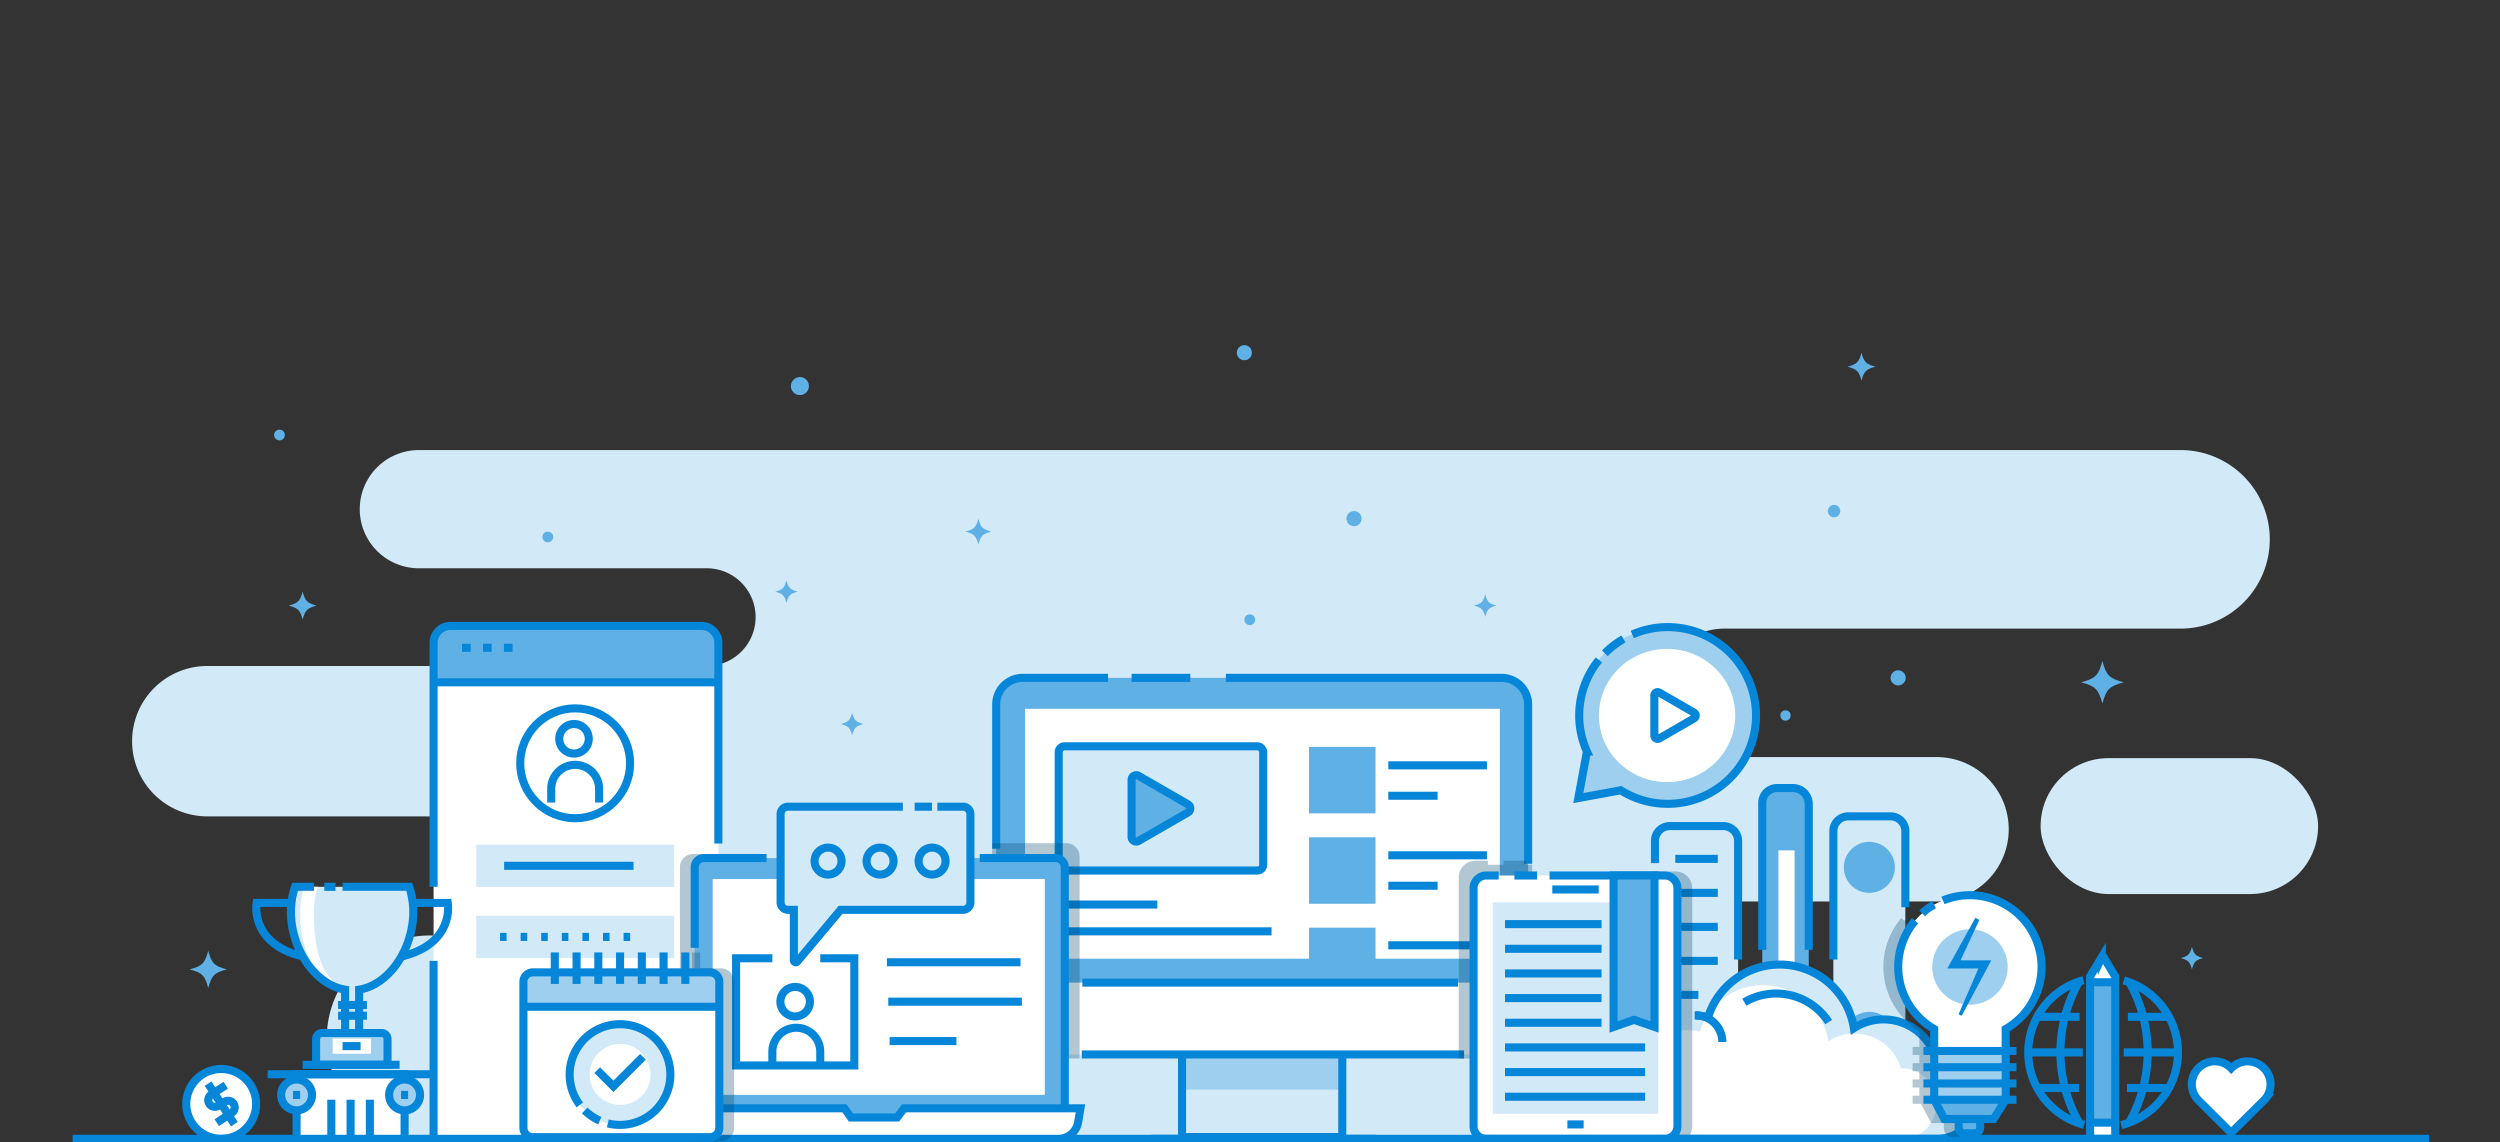 <svg xmlns="http://www.w3.org/2000/svg" xmlns:xlink="http://www.w3.org/1999/xlink" width="464" height="212" viewBox="0 0 464 212">
  <rect x="0" y="0" width="464" height="212" fill="#333333" stroke="none"/>
  <defs>
    <clipPath id="clip-アートボード_1">
      <rect width="464" height="212"/>
    </clipPath>
  </defs>
  <g id="アートボード_1" data-name="アートボード – 1" clip-path="url(#clip-アートボード_1)">
    <g id="E-Learning" transform="translate(-18 -15)">
      <g id="Efect">
        <path id="パス_264" data-name="パス 264" d="M84.77,109.5h0a10.972,10.972,0,0,0,10.972,10.972h53.431a9.068,9.068,0,0,1,9.068,9.068h0a9.068,9.068,0,0,1-9.068,9.068h-92.7a13.955,13.955,0,0,0-13.955,13.956h0a13.955,13.955,0,0,0,13.955,13.955H100.83a11.054,11.054,0,0,1,11.054,11.054h0a11.054,11.054,0,0,1-11.054,11.053H97.752A19.109,19.109,0,0,0,78.644,207.74h0a19.108,19.108,0,0,0,19.108,19.109H331.52a12.607,12.607,0,0,0,12.607-12.607h0a12.607,12.607,0,0,0-12.607-12.607h-6.742a9.661,9.661,0,0,1-9.661-9.662h0a9.661,9.661,0,0,1,9.661-9.662h52.641a13.4,13.4,0,0,0,13.4-13.4h0a13.4,13.4,0,0,0-13.4-13.4H338.012a11.92,11.92,0,0,1-11.92-11.92h0a11.92,11.92,0,0,1,11.92-11.92H422.7a16.571,16.571,0,0,0,16.572-16.571h0A16.571,16.571,0,0,0,422.7,98.533H95.742A10.972,10.972,0,0,0,84.77,109.5Z" fill="#d2e9f7"/>
        <path id="パス_265" data-name="パス 265" d="M359.553,109.861a1.15,1.15,0,1,1-1.15-1.15A1.15,1.15,0,0,1,359.553,109.861Z" fill="#5fb0e5"/>
        <path id="パス_266" data-name="パス 266" d="M120.672,114.663a1,1,0,1,1-1-1A1,1,0,0,1,120.672,114.663Z" fill="#5fb0e5"/>
        <path id="パス_267" data-name="パス 267" d="M70.871,95.739a1,1,0,1,1-1-1A1,1,0,0,1,70.871,95.739Z" fill="#5fb0e5"/>
        <path id="パス_268" data-name="パス 268" d="M250.966,130.019a1,1,0,1,1-1-1A1,1,0,0,1,250.966,130.019Z" fill="#5fb0e5"/>
        <circle id="楕円形_3" data-name="楕円形 3" cx="0.957" cy="0.957" r="0.957" transform="translate(348.432 146.842)" fill="#5fb0e5"/>
        <path id="パス_269" data-name="パス 269" d="M250.356,80.459a1.4,1.4,0,1,1-1.4-1.4A1.4,1.4,0,0,1,250.356,80.459Z" fill="#5fb0e5"/>
        <path id="パス_270" data-name="パス 270" d="M270.706,111.258a1.4,1.4,0,1,1-1.4-1.4A1.4,1.4,0,0,1,270.706,111.258Z" fill="#5fb0e5"/>
        <path id="パス_271" data-name="パス 271" d="M371.7,140.811a1.4,1.4,0,1,1-1.4-1.4A1.4,1.4,0,0,1,371.7,140.811Z" fill="#5fb0e5"/>
        <path id="パス_272" data-name="パス 272" d="M168.133,86.655a1.669,1.669,0,1,1-1.669-1.669A1.669,1.669,0,0,1,168.133,86.655Z" fill="#5fb0e5"/>
        <path id="パス_273" data-name="パス 273" d="M366.094,83.056c-1.753.465-2.131.842-2.6,2.6-.465-1.753-.842-2.13-2.6-2.6,1.754-.466,2.131-.843,2.6-2.6C363.963,82.213,364.341,82.59,366.094,83.056Z" fill="#5fb0e5"/>
        <path id="パス_274" data-name="パス 274" d="M76.769,127.4c-1.753.465-2.13.842-2.6,2.6-.465-1.754-.842-2.131-2.6-2.6,1.754-.466,2.131-.843,2.6-2.6C74.639,126.559,75.016,126.936,76.769,127.4Z" fill="#5fb0e5"/>
        <path id="パス_275" data-name="パス 275" d="M201.985,113.66c-1.623.43-1.972.779-2.4,2.4-.431-1.623-.779-1.972-2.4-2.4,1.623-.43,1.971-.779,2.4-2.4C200.013,112.881,200.362,113.23,201.985,113.66Z" fill="#5fb0e5"/>
        <path id="パス_276" data-name="パス 276" d="M60.11,194.919c-2.339.62-2.841,1.123-3.462,3.461-.62-2.338-1.123-2.841-3.461-3.461,2.338-.62,2.841-1.123,3.461-3.461C57.269,193.8,57.771,194.3,60.11,194.919Z" fill="#5fb0e5"/>
        <path id="パス_277" data-name="パス 277" d="M178.255,149.38c-1.421.376-1.726.682-2.1,2.1-.377-1.421-.683-1.727-2.1-2.1,1.42-.378,1.726-.683,2.1-2.1C176.529,148.7,176.834,149,178.255,149.38Z" fill="#5fb0e5"/>
        <path id="パス_278" data-name="パス 278" d="M166.07,124.806c-1.421.377-1.726.682-2.1,2.1-.377-1.421-.683-1.726-2.1-2.1,1.42-.377,1.726-.683,2.1-2.1C164.344,124.123,164.649,124.429,166.07,124.806Z" fill="#5fb0e5"/>
        <path id="パス_279" data-name="パス 279" d="M295.761,127.4c-1.421.377-1.727.682-2.1,2.1-.377-1.421-.682-1.726-2.1-2.1,1.421-.377,1.726-.683,2.1-2.1C294.034,126.719,294.34,127.025,295.761,127.4Z" fill="#5fb0e5"/>
        <path id="パス_280" data-name="パス 280" d="M426.922,192.816c-1.421.377-1.726.682-2.1,2.1-.376-1.421-.682-1.726-2.1-2.1,1.421-.377,1.727-.683,2.1-2.1C425.2,192.133,425.5,192.439,426.922,192.816Z" fill="#5fb0e5"/>
        <path id="パス_281" data-name="パス 281" d="M412.165,141.639c-2.675.71-3.25,1.285-3.96,3.96-.71-2.675-1.285-3.25-3.96-3.96,2.675-.71,3.25-1.285,3.96-3.96C408.915,140.354,409.49,140.929,412.165,141.639Z" fill="#5fb0e5"/>
        <rect id="長方形_82" data-name="長方形 82" width="51.503" height="25.227" rx="12.613" transform="translate(396.737 155.711)" fill="#d2e9f7"/>
      </g>
      <g id="グループ_64" data-name="グループ 64">
        <g id="グループ_38" data-name="グループ 38">
          <g id="グループ_37" data-name="グループ 37">
            <path id="パス_282" data-name="パス 282" d="M55.417,214.526a6.48,6.48,0,1,0,9,1.719A6.48,6.48,0,0,0,55.417,214.526Z" fill="#fff"/>
            <path id="パス_283" data-name="パス 283" d="M55.417,214.526a6.48,6.48,0,1,0,9,1.719A6.48,6.48,0,0,0,55.417,214.526Z" fill="none" stroke="#0686d8" stroke-miterlimit="10" stroke-width="1.5"/>
            <g id="グループ_36" data-name="グループ 36">
              <path id="パス_284" data-name="パス 284" d="M59.9,216.414l-2.69,1.75a1.226,1.226,0,0,0-.359,1.7h0a1.226,1.226,0,0,0,1.7.359l1.108-.72a1.226,1.226,0,0,1,1.7.359h0a1.228,1.228,0,0,1-.359,1.7l-2.769,1.8" fill="none" stroke="#0686d8" stroke-miterlimit="10" stroke-width="1.5"/>
              <line id="線_70" data-name="線 70" x2="4.889" y2="7.515" transform="translate(56.614 216.129)" fill="none" stroke="#0686d8" stroke-miterlimit="10" stroke-width="1.5"/>
            </g>
          </g>
        </g>
        <g id="グループ_42" data-name="グループ 42">
          <g id="グループ_41" data-name="グループ 41">
            <g id="グループ_39" data-name="グループ 39">
              <path id="パス_285" data-name="パス 285" d="M410.288,226.366h-4.07a.3.3,0,0,1-.3-.3V196.3a.3.3,0,0,1,.027-.125l2.036-3.307a.3.3,0,0,1,.54,0l2.035,3.307a.3.3,0,0,1,.028.125v29.767A.3.3,0,0,1,410.288,226.366Z" fill="#fff"/>
              <rect id="長方形_83" data-name="長方形 83" width="4.665" height="26.054" transform="translate(405.92 197.305)" fill="#5fb0e5"/>
              <path id="パス_286" data-name="パス 286" d="M410.586,226.366H405.92V196.237l2.172-3.6a.178.178,0,0,1,.322,0l2.172,3.6Z" fill="none" stroke="#0686d8" stroke-miterlimit="10" stroke-width="1.5"/>
              <line id="線_71" data-name="線 71" x2="4.761" transform="translate(405.824 197.305)" fill="none" stroke="#0686d8" stroke-miterlimit="10" stroke-width="1.5"/>
              <line id="線_72" data-name="線 72" x2="5.08" transform="translate(405.713 223.359)" fill="none" stroke="#0686d8" stroke-miterlimit="10" stroke-width="1.5"/>
            </g>
            <g id="グループ_40" data-name="グループ 40">
              <path id="パス_287" data-name="パス 287" d="M412.162,196.963a13.9,13.9,0,0,1-.461,26.847" fill="none" stroke="#0686d8" stroke-miterlimit="10" stroke-width="1.5"/>
              <path id="パス_288" data-name="パス 288" d="M404.812,223.769a13.9,13.9,0,0,1-.116-26.857" fill="none" stroke="#0686d8" stroke-miterlimit="10" stroke-width="1.5"/>
              <path id="パス_289" data-name="パス 289" d="M413.218,197.315a26.508,26.508,0,0,1-.061,26.042" fill="none" stroke="#0686d8" stroke-miterlimit="10" stroke-width="1.5"/>
              <path id="パス_290" data-name="パス 290" d="M403.81,197.315a26.495,26.495,0,0,0,.061,26.042" fill="none" stroke="#0686d8" stroke-miterlimit="10" stroke-width="1.5"/>
              <line id="線_73" data-name="線 73" x2="10.074" transform="translate(412.158 210.324)" fill="none" stroke="#0686d8" stroke-miterlimit="10" stroke-width="1.5"/>
              <line id="線_74" data-name="線 74" x2="7.995" transform="translate(412.933 203.723)" fill="none" stroke="#0686d8" stroke-miterlimit="10" stroke-width="1.5"/>
              <line id="線_75" data-name="線 75" x2="10.132" transform="translate(394.441 210.324)" fill="none" stroke="#0686d8" stroke-miterlimit="10" stroke-width="1.5"/>
              <line id="線_76" data-name="線 76" x2="8.338" transform="translate(395.632 203.723)" fill="none" stroke="#0686d8" stroke-miterlimit="10" stroke-width="1.5"/>
              <line id="線_77" data-name="線 77" x2="7.405" transform="translate(412.763 216.927)" fill="none" stroke="#0686d8" stroke-miterlimit="10" stroke-width="1.5"/>
              <line id="線_78" data-name="線 78" x2="7.396" transform="translate(396.485 216.927)" fill="none" stroke="#0686d8" stroke-miterlimit="10" stroke-width="1.5"/>
            </g>
          </g>
        </g>
        <g id="グループ_44" data-name="グループ 44">
          <path id="長方形_84" data-name="長方形 84" d="M3.026,0h46.8a3.026,3.026,0,0,1,3.026,3.026V94.534a0,0,0,0,1,0,0H0a0,0,0,0,1,0,0V3.026A3.026,3.026,0,0,1,3.026,0Z" transform="translate(98.474 131.169)" fill="#fff"/>
          <path id="パス_291" data-name="パス 291" d="M151.327,141.373H98.474v-7.054a3.15,3.15,0,0,1,3.15-3.15h46.553a3.15,3.15,0,0,1,3.15,3.15Z" fill="#5fb0e5"/>
          <path id="パス_292" data-name="パス 292" d="M98.474,179.587V134.319a3.15,3.15,0,0,1,3.15-3.15h46.553a3.15,3.15,0,0,1,3.15,3.15v37.247" fill="none" stroke="#0686d8" stroke-miterlimit="10" stroke-width="1.5"/>
          <line id="線_79" data-name="線 79" y1="32.366" transform="translate(98.474 193.338)" fill="none" stroke="#0686d8" stroke-miterlimit="10" stroke-width="1.5"/>
          <line id="線_80" data-name="線 80" x2="52.466" transform="translate(98.86 141.639)" fill="none" stroke="#0686d8" stroke-miterlimit="10" stroke-width="1.5"/>
          <rect id="長方形_85" data-name="長方形 85" width="36.743" height="7.843" transform="translate(106.378 171.77)" fill="#d2e9f7"/>
          <rect id="長方形_86" data-name="長方形 86" width="36.743" height="7.843" transform="translate(106.378 184.973)" fill="#d2e9f7"/>
          <line id="線_81" data-name="線 81" x2="1.602" transform="translate(103.752 135.23)" fill="none" stroke="#0686d8" stroke-miterlimit="10" stroke-width="1.5"/>
          <line id="線_82" data-name="線 82" x2="24.017" transform="translate(111.568 175.691)" fill="none" stroke="#0686d8" stroke-miterlimit="10" stroke-width="1.5"/>
          <line id="線_83" data-name="線 83" x2="1.216" transform="translate(110.808 188.894)" fill="none" stroke="#0686d8" stroke-miterlimit="10" stroke-width="1.5"/>
          <line id="線_84" data-name="線 84" x2="1.216" transform="translate(114.63 188.894)" fill="none" stroke="#0686d8" stroke-miterlimit="10" stroke-width="1.5"/>
          <line id="線_85" data-name="線 85" x2="1.216" transform="translate(118.452 188.894)" fill="none" stroke="#0686d8" stroke-miterlimit="10" stroke-width="1.5"/>
          <line id="線_86" data-name="線 86" x2="1.216" transform="translate(122.274 188.894)" fill="none" stroke="#0686d8" stroke-miterlimit="10" stroke-width="1.5"/>
          <line id="線_87" data-name="線 87" x2="1.216" transform="translate(126.096 188.894)" fill="none" stroke="#0686d8" stroke-miterlimit="10" stroke-width="1.5"/>
          <line id="線_88" data-name="線 88" x2="1.216" transform="translate(129.918 188.894)" fill="none" stroke="#0686d8" stroke-miterlimit="10" stroke-width="1.5"/>
          <line id="線_89" data-name="線 89" x2="1.216" transform="translate(133.74 188.894)" fill="none" stroke="#0686d8" stroke-miterlimit="10" stroke-width="1.5"/>
          <line id="線_90" data-name="線 90" x2="1.602" transform="translate(107.642 135.23)" fill="none" stroke="#0686d8" stroke-miterlimit="10" stroke-width="1.5"/>
          <line id="線_91" data-name="線 91" x2="1.602" transform="translate(111.532 135.23)" fill="none" stroke="#0686d8" stroke-miterlimit="10" stroke-width="1.5"/>
          <g id="グループ_43" data-name="グループ 43">
            <path id="パス_293" data-name="パス 293" d="M127.274,152.118a2.739,2.739,0,1,1-2.74-2.739A2.738,2.738,0,0,1,127.274,152.118Z" fill="none" stroke="#0686d8" stroke-miterlimit="10" stroke-width="1.5"/>
            <path id="パス_294" data-name="パス 294" d="M120.305,163.955V161.4a4.444,4.444,0,0,1,4.444-4.444h0a4.444,4.444,0,0,1,4.445,4.444v2.554" fill="none" stroke="#0686d8" stroke-miterlimit="10" stroke-width="1.5"/>
          </g>
          <circle id="楕円形_4" data-name="楕円形 4" cx="10.197" cy="10.197" r="10.197" transform="translate(114.552 146.47)" fill="none" stroke="#0686d8" stroke-miterlimit="10" stroke-width="1.5"/>
        </g>
        <g id="グループ_47" data-name="グループ 47">
          <g id="グループ_46" data-name="グループ 46">
            <rect id="長方形_87" data-name="長方形 87" width="20.045" height="11.983" transform="translate(73.047 214.383)" fill="#fff"/>
            <path id="パス_295" data-name="パス 295" d="M73.047,226.366V214.383H93.092v11.983" fill="none" stroke="#0686d8" stroke-miterlimit="10" stroke-width="1.5"/>
            <g id="グループ_45" data-name="グループ 45">
              <path id="パス_296" data-name="パス 296" d="M74.173,192.514c-9.9-2.377-8.548-9.938-8.548-9.938h6.493" fill="none" stroke="#0686d8" stroke-miterlimit="10" stroke-width="1.5"/>
              <path id="パス_297" data-name="パス 297" d="M92.564,192.514c9.9-2.377,8.549-9.938,8.549-9.938H94.62" fill="none" stroke="#0686d8" stroke-miterlimit="10" stroke-width="1.5"/>
              <path id="パス_298" data-name="パス 298" d="M94.707,184.252a14.949,14.949,0,0,0-.749-4.665H72.753A14.949,14.949,0,0,0,72,184.252c0,6.754,4.4,13.513,10.051,14.431v9.035h2.6v-9.035C90.312,197.765,94.707,191.006,94.707,184.252Z" fill="#d2e9f7"/>
              <path id="パス_299" data-name="パス 299" d="M82.677,198.676c-5.251-1.407-6.42-8-6.42-14.424a14.949,14.949,0,0,1,.749-4.665H74.454a14.949,14.949,0,0,0-.748,4.665c0,6.754,2.693,13.513,8.349,14.431A1.66,1.66,0,0,0,82.677,198.676Z" fill="#fff"/>
              <line id="線_92" data-name="線 92" x1="2.078" transform="translate(78.191 179.587)" fill="none" stroke="#0686d8" stroke-miterlimit="10" stroke-width="1.5"/>
              <path id="パス_300" data-name="パス 300" d="M76.27,179.587H72.753A14.949,14.949,0,0,0,72,184.252c0,6.754,4.4,13.513,10.051,14.431v9.035h2.6v-9.035c5.656-.918,10.051-7.677,10.051-14.431a14.949,14.949,0,0,0-.749-4.665H81.579" fill="none" stroke="#0686d8" stroke-miterlimit="10" stroke-width="1.5"/>
              <line id="線_93" data-name="線 93" x2="5.355" transform="translate(80.747 201.528)" fill="none" stroke="#0686d8" stroke-miterlimit="10" stroke-width="1.5"/>
              <line id="線_94" data-name="線 94" x2="5.355" transform="translate(80.747 203.518)" fill="none" stroke="#0686d8" stroke-miterlimit="10" stroke-width="1.5"/>
              <path id="長方形_88" data-name="長方形 88" d="M1.089,0H12.165a1.088,1.088,0,0,1,1.088,1.088v4.8a0,0,0,0,1,0,0H0a0,0,0,0,1,0,0v-4.8A1.089,1.089,0,0,1,1.089,0Z" transform="translate(76.672 206.733)" fill="#9ecfef"/>
              <path id="長方形_89" data-name="長方形 89" d="M1.089,0H12.165a1.088,1.088,0,0,1,1.088,1.088v4.8a0,0,0,0,1,0,0H0a0,0,0,0,1,0,0v-4.8A1.089,1.089,0,0,1,1.089,0Z" transform="translate(76.672 206.733)" fill="none" stroke="#0686d8" stroke-miterlimit="10" stroke-width="1.5"/>
              <rect id="長方形_90" data-name="長方形 90" width="7.111" height="2.837" transform="translate(79.743 207.741)" fill="#fff"/>
              <line id="線_95" data-name="線 95" x2="3.343" transform="translate(81.579 209.16)" fill="none" stroke="#0686d8" stroke-miterlimit="10" stroke-width="1.5"/>
              <line id="線_96" data-name="線 96" x2="17.995" transform="translate(74.173 212.626)" fill="none" stroke="#0686d8" stroke-miterlimit="10" stroke-width="1.5"/>
            </g>
            <line id="線_97" data-name="線 97" x2="31.063" transform="translate(67.677 214.383)" fill="none" stroke="#0686d8" stroke-miterlimit="10" stroke-width="1.5"/>
            <path id="パス_301" data-name="パス 301" d="M75.911,218.221a2.865,2.865,0,1,1-2.864-2.864A2.865,2.865,0,0,1,75.911,218.221Z" fill="#9ecfef"/>
            <path id="パス_302" data-name="パス 302" d="M95.957,218.221a2.865,2.865,0,1,1-2.865-2.864A2.865,2.865,0,0,1,95.957,218.221Z" fill="#9ecfef"/>
            <path id="パス_303" data-name="パス 303" d="M75.911,218.221a2.865,2.865,0,1,1-2.864-2.864A2.865,2.865,0,0,1,75.911,218.221Z" fill="none" stroke="#0686d8" stroke-miterlimit="10" stroke-width="1.5"/>
            <path id="パス_304" data-name="パス 304" d="M95.957,218.221a2.865,2.865,0,1,1-2.865-2.864A2.865,2.865,0,0,1,95.957,218.221Z" fill="none" stroke="#0686d8" stroke-miterlimit="10" stroke-width="1.5"/>
            <line id="線_98" data-name="線 98" x2="1.309" transform="translate(72.392 218.221)" fill="none" stroke="#0686d8" stroke-miterlimit="10" stroke-width="1.5"/>
            <line id="線_99" data-name="線 99" x2="1.309" transform="translate(92.438 218.221)" fill="none" stroke="#0686d8" stroke-miterlimit="10" stroke-width="1.5"/>
            <line id="線_100" data-name="線 100" y2="7.256" transform="translate(79.491 219.11)" fill="none" stroke="#0686d8" stroke-miterlimit="10" stroke-width="1.5"/>
            <line id="線_101" data-name="線 101" y2="7.256" transform="translate(83.07 219.11)" fill="none" stroke="#0686d8" stroke-miterlimit="10" stroke-width="1.5"/>
            <line id="線_102" data-name="線 102" y2="7.256" transform="translate(86.648 219.11)" fill="none" stroke="#0686d8" stroke-miterlimit="10" stroke-width="1.5"/>
          </g>
        </g>
        <g id="グループ_50" data-name="グループ 50">
          <g id="グループ_49" data-name="グループ 49">
            <rect id="長方形_91" data-name="長方形 91" width="15.427" height="50.916" rx="1.355" transform="translate(325.163 168.324)" fill="#d2e9f7"/>
            <rect id="長方形_92" data-name="長方形 92" width="8.629" height="57.981" rx="1.355" transform="translate(345.074 161.259)" fill="#5fb0e5"/>
            <rect id="長方形_93" data-name="長方形 93" width="3" height="36.637" transform="translate(348.074 172.829)" fill="#fffffe"/>
            <rect id="長方形_94" data-name="長方形 94" width="13.362" height="52.722" rx="1.355" transform="translate(358.27 166.518)" fill="#d2e9f7"/>
            <path id="パス_305" data-name="パス 305" d="M325.162,175.192v-4.118a2.75,2.75,0,0,1,2.75-2.75h9.928a2.75,2.75,0,0,1,2.75,2.75v22.011" fill="none" stroke="#0686d8" stroke-miterlimit="10" stroke-width="1.5"/>
            <path id="パス_306" data-name="パス 306" d="M345.074,191.284V164.008a2.75,2.75,0,0,1,2.75-2.749h2.912a2.967,2.967,0,0,1,2.967,2.967v27.058" fill="none" stroke="#0686d8" stroke-miterlimit="10" stroke-width="1.5"/>
            <path id="パス_307" data-name="パス 307" d="M358.27,193.085V169.267a2.749,2.749,0,0,1,2.749-2.749h7.863a2.75,2.75,0,0,1,2.75,2.749v14.125" fill="none" stroke="#0686d8" stroke-miterlimit="10" stroke-width="1.5"/>
            <line id="線_103" data-name="線 103" x2="7.888" transform="translate(328.932 174.406)" fill="none" stroke="#0686d8" stroke-miterlimit="10" stroke-width="1.5"/>
            <line id="線_104" data-name="線 104" x2="7.888" transform="translate(328.932 180.717)" fill="none" stroke="#0686d8" stroke-miterlimit="10" stroke-width="1.5"/>
            <line id="線_105" data-name="線 105" x2="7.888" transform="translate(328.932 187.028)" fill="none" stroke="#0686d8" stroke-miterlimit="10" stroke-width="1.5"/>
            <line id="線_106" data-name="線 106" x2="7.888" transform="translate(328.932 193.338)" fill="none" stroke="#0686d8" stroke-miterlimit="10" stroke-width="1.5"/>
            <line id="線_107" data-name="線 107" x2="4.287" transform="translate(328.932 199.649)" fill="none" stroke="#0686d8" stroke-miterlimit="10" stroke-width="1.5"/>
            <line id="線_108" data-name="線 108" x2="7.888" transform="translate(328.932 205.96)" fill="none" stroke="#0686d8" stroke-miterlimit="10" stroke-width="1.5"/>
            <line id="線_109" data-name="線 109" x2="7.888" transform="translate(328.932 212.27)" fill="none" stroke="#0686d8" stroke-miterlimit="10" stroke-width="1.5"/>
            <path id="パス_308" data-name="パス 308" d="M369.684,175.984a4.733,4.733,0,1,1-4.734-4.733A4.734,4.734,0,0,1,369.684,175.984Z" fill="#5fb0e5"/>
            <path id="パス_309" data-name="パス 309" d="M369.684,207.537a4.733,4.733,0,1,1-4.734-4.732A4.733,4.733,0,0,1,369.684,207.537Z" fill="#5fb0e5"/>
            <g id="グループ_48" data-name="グループ 48">
              <path id="パス_310" data-name="パス 310" d="M377.621,211.549h-.28a10.165,10.165,0,0,0-15.264-5.726,13.926,13.926,0,0,0-27.063-2.005,9.525,9.525,0,0,0-11.928,7.731h-1.559a7.167,7.167,0,0,0-7.146,7.145v.527a7.167,7.167,0,0,0,7.146,7.145h56.094a7.166,7.166,0,0,0,7.145-7.145v-.527A7.166,7.166,0,0,0,377.621,211.549Z" fill="#d2e9f7"/>
              <path id="パス_311" data-name="パス 311" d="M371.048,213.3H370.8a8.96,8.96,0,0,0-13.456-5.048,12.277,12.277,0,0,0-23.858-1.767,8.4,8.4,0,0,0-10.515,6.815H321.6a6.317,6.317,0,0,0-6.3,6.3v.464a6.317,6.317,0,0,0,6.3,6.3h49.449a6.318,6.318,0,0,0,6.3-6.3V219.6A6.318,6.318,0,0,0,371.048,213.3Z" fill="#fff"/>
              <path id="パス_312" data-name="パス 312" d="M357.4,204.694a11.607,11.607,0,0,0-15.649-3.676" fill="none" stroke="#0686d8" stroke-miterlimit="10" stroke-width="1.5"/>
              <path id="パス_313" data-name="パス 313" d="M332.706,203.439a4.96,4.96,0,0,1,4.96,4.96" fill="none" stroke="#0686d8" stroke-miterlimit="10" stroke-width="1.5"/>
              <path id="パス_314" data-name="パス 314" d="M321.527,211.549a7.167,7.167,0,0,0-7.146,7.145v.527a7.167,7.167,0,0,0,7.146,7.145h56.094a7.166,7.166,0,0,0,7.145-7.145v-.527a7.166,7.166,0,0,0-7.145-7.145h-.28a10.165,10.165,0,0,0-15.264-5.726,13.926,13.926,0,0,0-27.063-2.005,9.568,9.568,0,0,0-2.486-.338" fill="none" stroke="#0686d8" stroke-miterlimit="10" stroke-width="1.5"/>
            </g>
          </g>
        </g>
        <g id="グループ_52" data-name="グループ 52">
          <g id="グループ_51" data-name="グループ 51">
            <path id="長方形_95" data-name="長方形 95" d="M4.818,0H93.9a4.818,4.818,0,0,1,4.818,4.818v53.9a0,0,0,0,1,0,0H0a0,0,0,0,1,0,0V4.818A4.818,4.818,0,0,1,4.818,0Z" transform="translate(202.894 140.811)" fill="#5fb0e5"/>
            <path id="パス_315" data-name="パス 315" d="M202.894,172.531V145.749a4.939,4.939,0,0,1,4.939-4.939h15.816" fill="none" stroke="#0686d8" stroke-miterlimit="10" stroke-width="1.5"/>
            <path id="パス_316" data-name="パス 316" d="M245.521,140.81h51.157a4.939,4.939,0,0,1,4.939,4.939v29.567" fill="none" stroke="#0686d8" stroke-miterlimit="10" stroke-width="1.5"/>
            <line id="線_110" data-name="線 110" x2="10.895" transform="translate(228.022 140.811)" fill="none" stroke="#0686d8" stroke-miterlimit="10" stroke-width="1.5"/>
            <rect id="長方形_96" data-name="長方形 96" width="88.119" height="46.379" transform="translate(208.251 146.552)" fill="#fff"/>
            <rect id="長方形_97" data-name="長方形 97" width="29.743" height="17.607" transform="translate(237.384 208.43)" fill="#d2e9f7"/>
            <rect id="長方形_98" data-name="長方形 98" width="29.743" height="8.804" transform="translate(237.384 208.43)" fill="#9ecfef"/>
            <rect id="長方形_99" data-name="長方形 99" width="29.743" height="17.607" transform="translate(237.384 208.43)" fill="none" stroke="#0686d8" stroke-miterlimit="10" stroke-width="1.5"/>
            <path id="長方形_100" data-name="長方形 100" d="M0,0H98.722a0,0,0,0,1,0,0V7.452a5.88,5.88,0,0,1-5.88,5.88H5.88A5.88,5.88,0,0,1,0,7.452V0A0,0,0,0,1,0,0Z" transform="translate(202.894 197.374)" fill="#fff"/>
            <line id="線_111" data-name="線 111" x2="70.963" transform="translate(218.774 210.706)" fill="none" stroke="#0686d8" stroke-miterlimit="10" stroke-width="1.5"/>
            <line id="線_112" data-name="線 112" x1="69.722" transform="translate(218.894 197.374)" fill="none" stroke="#0686d8" stroke-miterlimit="10" stroke-width="1.5"/>
            <line id="線_113" data-name="線 113" x2="41.697" transform="translate(231.601 226.366)" fill="none" stroke="#0686d8" stroke-miterlimit="10" stroke-width="1.5"/>
          </g>
          <rect id="長方形_101" data-name="長方形 101" width="37.956" height="23.062" rx="1.075" transform="translate(214.493 153.508)" fill="#d2e9f7"/>
          <rect id="長方形_102" data-name="長方形 102" width="37.956" height="23.062" rx="1.075" transform="translate(214.493 153.508)" fill="none" stroke="#0686d8" stroke-miterlimit="10" stroke-width="1.5"/>
          <path id="パス_317" data-name="パス 317" d="M238.487,165.788l-9.165,5.292a.866.866,0,0,1-1.3-.75V159.747a.866.866,0,0,1,1.3-.75l9.165,5.291A.866.866,0,0,1,238.487,165.788Z" fill="#5fb0e5"/>
          <path id="パス_318" data-name="パス 318" d="M238.487,165.788l-9.165,5.292a.866.866,0,0,1-1.3-.75V159.747a.866.866,0,0,1,1.3-.75l9.165,5.291A.866.866,0,0,1,238.487,165.788Z" fill="none" stroke="#0686d8" stroke-miterlimit="10" stroke-width="1.5"/>
          <line id="線_114" data-name="線 114" x2="18.308" transform="translate(214.493 182.883)" fill="none" stroke="#0686d8" stroke-miterlimit="10" stroke-width="1.5"/>
          <line id="線_115" data-name="線 115" x2="18.308" transform="translate(275.67 157.044)" fill="none" stroke="#0686d8" stroke-miterlimit="10" stroke-width="1.5"/>
          <line id="線_116" data-name="線 116" x2="9.154" transform="translate(275.67 162.691)" fill="none" stroke="#0686d8" stroke-miterlimit="10" stroke-width="1.5"/>
          <line id="線_117" data-name="線 117" x2="18.308" transform="translate(275.67 173.746)" fill="none" stroke="#0686d8" stroke-miterlimit="10" stroke-width="1.5"/>
          <line id="線_118" data-name="線 118" x2="9.154" transform="translate(275.67 179.393)" fill="none" stroke="#0686d8" stroke-miterlimit="10" stroke-width="1.5"/>
          <line id="線_119" data-name="線 119" x2="18.308" transform="translate(275.67 190.448)" fill="none" stroke="#0686d8" stroke-miterlimit="10" stroke-width="1.5"/>
          <line id="線_120" data-name="線 120" x2="40.711" transform="translate(213.293 187.855)" fill="none" stroke="#0686d8" stroke-miterlimit="10" stroke-width="1.5"/>
          <rect id="長方形_103" data-name="長方形 103" width="12.342" height="12.342" transform="translate(260.956 153.618)" fill="#5fb0e5"/>
          <rect id="長方形_104" data-name="長方形 104" width="12.342" height="12.342" transform="translate(260.956 170.398)" fill="#5fb0e5"/>
          <rect id="長方形_105" data-name="長方形 105" width="12.342" height="6.171" transform="translate(260.956 187.179)" fill="#5fb0e5"/>
        </g>
        <path id="パス_319" data-name="パス 319" d="M302.367,204.827V175.494h-1.1v-.75H297.08v.75h-2.921v-.75h-2.316a3.1,3.1,0,0,0-3.1,3.1v33.616h6.991A6.638,6.638,0,0,0,302.367,204.827Z" fill="#03436c" opacity="0.3"/>
        <path id="パス_320" data-name="パス 320" d="M332.084,224.019V179.841a3.1,3.1,0,0,0-3.1-3.1h-4.574v27.448h.75v1.627a10.272,10.272,0,0,0-2.7,4.98h-.938a7.9,7.9,0,0,0-7.9,7.9v.527a7.9,7.9,0,0,0,7.9,7.9h7.459A3.1,3.1,0,0,0,332.084,224.019Z" fill="#03436c" opacity="0.3"/>
        <g id="グループ_53" data-name="グループ 53">
          <path id="長方形_106" data-name="長方形 106" d="M1.778,0H36.06a1.778,1.778,0,0,1,1.778,1.778V47.094a1.778,1.778,0,0,1-1.778,1.778H1.779A1.779,1.779,0,0,1,0,47.094V1.778A1.778,1.778,0,0,1,1.778,0Z" transform="translate(291.495 177.494)" fill="#fff"/>
          <path id="パス_321" data-name="パス 321" d="M305.6,177.494h21.382a2.348,2.348,0,0,1,2.348,2.347v44.178a2.348,2.348,0,0,1-2.348,2.347H293.843a2.347,2.347,0,0,1-2.348-2.347V179.841a2.347,2.347,0,0,1,2.348-2.347h2.316" fill="none" stroke="#0686d8" stroke-miterlimit="10" stroke-width="1.5"/>
          <line id="線_121" data-name="線 121" x2="4.187" transform="translate(299.08 177.494)" fill="none" stroke="#0686d8" stroke-miterlimit="10" stroke-width="1.5"/>
          <rect id="長方形_107" data-name="長方形 107" width="30.72" height="39.245" transform="translate(295.054 182.477)" fill="#d2e9f7"/>
          <line id="線_122" data-name="線 122" x2="8.617" transform="translate(306.106 180.088)" fill="none" stroke="#0686d8" stroke-miterlimit="10" stroke-width="1.5"/>
          <path id="パス_322" data-name="パス 322" d="M325.079,205.6l-3.8-1.32-3.8,1.32V177.494h7.6Z" fill="#5fb0e5"/>
          <path id="パス_323" data-name="パス 323" d="M325.079,205.6l-3.8-1.32-3.8,1.32V177.494h7.6Z" fill="none" stroke="#0686d8" stroke-miterlimit="10" stroke-width="1.5"/>
          <line id="線_123" data-name="線 123" x2="17.918" transform="translate(297.327 186.517)" fill="none" stroke="#0686d8" stroke-miterlimit="10" stroke-width="1.5"/>
          <line id="線_124" data-name="線 124" x2="17.918" transform="translate(297.327 191.093)" fill="none" stroke="#0686d8" stroke-miterlimit="10" stroke-width="1.5"/>
          <line id="線_125" data-name="線 125" x2="17.918" transform="translate(297.327 195.67)" fill="none" stroke="#0686d8" stroke-miterlimit="10" stroke-width="1.5"/>
          <line id="線_126" data-name="線 126" x2="17.918" transform="translate(297.327 200.247)" fill="none" stroke="#0686d8" stroke-miterlimit="10" stroke-width="1.5"/>
          <line id="線_127" data-name="線 127" x2="17.918" transform="translate(297.327 204.824)" fill="none" stroke="#0686d8" stroke-miterlimit="10" stroke-width="1.5"/>
          <line id="線_128" data-name="線 128" x2="26" transform="translate(297.327 209.4)" fill="none" stroke="#0686d8" stroke-miterlimit="10" stroke-width="1.5"/>
          <line id="線_129" data-name="線 129" x2="26" transform="translate(297.327 213.977)" fill="none" stroke="#0686d8" stroke-miterlimit="10" stroke-width="1.5"/>
          <line id="線_130" data-name="線 130" x2="26" transform="translate(297.327 218.554)" fill="none" stroke="#0686d8" stroke-miterlimit="10" stroke-width="1.5"/>
          <line id="線_131" data-name="線 131" x2="3.018" transform="translate(308.906 223.692)" fill="none" stroke="#0686d8" stroke-miterlimit="10" stroke-width="1.5"/>
        </g>
        <line id="線_132" data-name="線 132" x2="437.348" transform="translate(31.474 226.366)" fill="none" stroke="#0686d8" stroke-miterlimit="10" stroke-width="1.5"/>
        <path id="パス_324" data-name="パス 324" d="M215.918,171.5H202.144v33.323a6.639,6.639,0,0,0,6.63,6.63h9.6v-37.5A2.46,2.46,0,0,0,215.918,171.5Z" fill="#03436c" opacity="0.3"/>
        <path id="パス_325" data-name="パス 325" d="M151.327,173.5h-4.683a2.459,2.459,0,0,0-2.456,2.457V219.95h-3.411l.621,3.783a4.033,4.033,0,0,0,.916,1.971h9.013Z" fill="#03436c" opacity="0.3"/>
        <g id="グループ_56" data-name="グループ 56">
          <g id="グループ_54" data-name="グループ 54">
            <rect id="長方形_108" data-name="長方形 108" width="68.687" height="49.371" rx="1" transform="translate(146.938 174.254)" fill="#5fb0e5"/>
            <path id="パス_326" data-name="パス 326" d="M146.938,190.918V175.961a1.712,1.712,0,0,1,1.707-1.707h11.634" fill="none" stroke="#0686d8" stroke-miterlimit="10" stroke-width="1.5"/>
            <path id="パス_327" data-name="パス 327" d="M199.838,174.254h14.08a1.712,1.712,0,0,1,1.707,1.707v45.957a1.712,1.712,0,0,1-1.707,1.707" fill="none" stroke="#0686d8" stroke-miterlimit="10" stroke-width="1.5"/>
            <rect id="長方形_109" data-name="長方形 109" width="61.643" height="40.064" transform="translate(150.274 178.139)" fill="#fff"/>
            <path id="パス_328" data-name="パス 328" d="M214.424,226.366H147.381a3.286,3.286,0,0,1-3.243-2.754l-.477-2.913h31.073l1.189,1.707h8.586l1.286-1.707h32.734l-.415,2.534A3.738,3.738,0,0,1,214.424,226.366Z" fill="#fff"/>
            <path id="パス_329" data-name="パス 329" d="M214.424,226.366H147.381a3.286,3.286,0,0,1-3.243-2.754l-.477-2.913h31.073l1.189,1.707h8.586l1.286-1.707h32.734l-.415,2.534A3.738,3.738,0,0,1,214.424,226.366Z" fill="none" stroke="#0686d8" stroke-miterlimit="10" stroke-width="1.5"/>
          </g>
          <path id="パス_330" data-name="パス 330" d="M162.877,166.1v16.379a1.382,1.382,0,0,0,1.381,1.382h1.08v9.376a.358.358,0,0,0,.633.23l8.045-9.606h22.711a1.381,1.381,0,0,0,1.381-1.382V166.1a1.381,1.381,0,0,0-1.381-1.381H164.258A1.381,1.381,0,0,0,162.877,166.1Z" fill="#d2e9f7"/>
          <path id="パス_331" data-name="パス 331" d="M185.568,164.721h-21.31a1.381,1.381,0,0,0-1.381,1.381v16.379a1.382,1.382,0,0,0,1.381,1.382h1.08v9.376a.358.358,0,0,0,.633.23l8.045-9.606h22.711a1.381,1.381,0,0,0,1.381-1.382V166.1a1.381,1.381,0,0,0-1.381-1.381h-4.759" fill="none" stroke="#0686d8" stroke-miterlimit="10" stroke-width="1.5"/>
          <line id="線_133" data-name="線 133" x1="3.214" transform="translate(187.758 164.721)" fill="none" stroke="#0686d8" stroke-miterlimit="10" stroke-width="1.5"/>
          <g id="グループ_55" data-name="グループ 55">
            <path id="パス_332" data-name="パス 332" d="M168.318,200.912a2.739,2.739,0,1,1-2.74-2.739A2.739,2.739,0,0,1,168.318,200.912Z" fill="none" stroke="#0686d8" stroke-miterlimit="10" stroke-width="1.5"/>
            <path id="パス_333" data-name="パス 333" d="M161.349,212.749v-2.555a4.443,4.443,0,0,1,4.444-4.443h0a4.443,4.443,0,0,1,4.445,4.443v2.555" fill="none" stroke="#0686d8" stroke-miterlimit="10" stroke-width="1.5"/>
          </g>
          <path id="パス_334" data-name="パス 334" d="M161.349,192.859h-6.732v19.89H176.56v-19.89h-6.322" fill="none" stroke="#0686d8" stroke-miterlimit="10" stroke-width="1.5"/>
          <path id="パス_335" data-name="パス 335" d="M174.19,174.818a2.5,2.5,0,1,1-2.5-2.5A2.5,2.5,0,0,1,174.19,174.818Z" fill="none" stroke="#0686d8" stroke-miterlimit="10" stroke-width="1.5"/>
          <path id="パス_336" data-name="パス 336" d="M183.842,174.818a2.5,2.5,0,1,1-2.5-2.5A2.5,2.5,0,0,1,183.842,174.818Z" fill="none" stroke="#0686d8" stroke-miterlimit="10" stroke-width="1.5"/>
          <path id="パス_337" data-name="パス 337" d="M193.494,174.818a2.5,2.5,0,1,1-2.5-2.5A2.5,2.5,0,0,1,193.494,174.818Z" fill="none" stroke="#0686d8" stroke-miterlimit="10" stroke-width="1.5"/>
          <line id="線_134" data-name="線 134" x2="24.798" transform="translate(182.611 193.598)" fill="none" stroke="#0686d8" stroke-miterlimit="10" stroke-width="1.5"/>
          <line id="線_135" data-name="線 135" x2="24.799" transform="translate(182.863 200.911)" fill="none" stroke="#0686d8" stroke-miterlimit="10" stroke-width="1.5"/>
          <line id="線_136" data-name="線 136" x2="12.399" transform="translate(183.114 208.225)" fill="none" stroke="#0686d8" stroke-miterlimit="10" stroke-width="1.5"/>
        </g>
        <path id="パス_338" data-name="パス 338" d="M154.256,224.325V197.214a2.491,2.491,0,0,0-2.488-2.488h-3.819v-2.953h-1.5v2.953h-.261V219.95h-3.411l.621,3.783a4.017,4.017,0,0,0,2.463,3.081h5.907A2.492,2.492,0,0,0,154.256,224.325Z" fill="#03436c" opacity="0.3"/>
        <g id="グループ_57" data-name="グループ 57">
          <rect id="長方形_110" data-name="長方形 110" width="36.359" height="30.588" rx="1.804" transform="translate(115.147 195.475)" fill="#fff"/>
          <path id="パス_339" data-name="パス 339" d="M149.768,195.475H116.886a1.74,1.74,0,0,0-1.739,1.739v4.64h36.359v-4.64A1.739,1.739,0,0,0,149.768,195.475Z" fill="#9ecfef"/>
          <line id="線_137" data-name="線 137" y2="5.84" transform="translate(120.973 191.773)" fill="none" stroke="#0686d8" stroke-miterlimit="10" stroke-width="1.5"/>
          <line id="線_138" data-name="線 138" y2="5.84" transform="translate(125.011 191.773)" fill="none" stroke="#0686d8" stroke-miterlimit="10" stroke-width="1.5"/>
          <line id="線_139" data-name="線 139" y2="5.84" transform="translate(129.048 191.773)" fill="none" stroke="#0686d8" stroke-miterlimit="10" stroke-width="1.5"/>
          <line id="線_140" data-name="線 140" y2="5.84" transform="translate(133.086 191.773)" fill="none" stroke="#0686d8" stroke-miterlimit="10" stroke-width="1.5"/>
          <line id="線_141" data-name="線 141" y2="5.84" transform="translate(137.123 191.773)" fill="none" stroke="#0686d8" stroke-miterlimit="10" stroke-width="1.5"/>
          <line id="線_142" data-name="線 142" y2="5.84" transform="translate(141.161 191.773)" fill="none" stroke="#0686d8" stroke-miterlimit="10" stroke-width="1.5"/>
          <line id="線_143" data-name="線 143" y2="5.84" transform="translate(145.199 191.773)" fill="none" stroke="#0686d8" stroke-miterlimit="10" stroke-width="1.5"/>
          <circle id="楕円形_5" data-name="楕円形 5" cx="9.368" cy="9.368" r="9.368" transform="translate(123.718 205.046)" fill="#d2e9f7"/>
          <path id="パス_340" data-name="パス 340" d="M138.738,214.414a5.652,5.652,0,1,1-5.652-5.652A5.652,5.652,0,0,1,138.738,214.414Z" fill="#fff"/>
          <path id="パス_341" data-name="パス 341" d="M129.322,222.995a9.392,9.392,0,0,1-2.8-1.9" fill="none" stroke="#0686d8" stroke-miterlimit="10" stroke-width="1.5"/>
          <path id="パス_342" data-name="パス 342" d="M125.617,220.07a9.345,9.345,0,1,1,5.194,3.434" fill="none" stroke="#0686d8" stroke-miterlimit="10" stroke-width="1.5"/>
          <path id="パス_343" data-name="パス 343" d="M137.335,211.142l-5.486,5.486-3.012-3.012" fill="none" stroke="#0686d8" stroke-miterlimit="10" stroke-width="1.5"/>
          <line id="線_144" data-name="線 144" x2="36.252" transform="translate(115.254 201.854)" fill="none" stroke="#0686d8" stroke-miterlimit="10" stroke-width="1.5"/>
          <path id="パス_344" data-name="パス 344" d="M143.084,226.064h6.684a1.739,1.739,0,0,0,1.738-1.739V197.214a1.739,1.739,0,0,0-1.738-1.739H116.886a1.74,1.74,0,0,0-1.739,1.739v27.111a1.74,1.74,0,0,0,1.739,1.739h26.2Z" fill="none" stroke="#0686d8" stroke-miterlimit="10" stroke-width="1.5"/>
        </g>
        <g id="グループ_58" data-name="グループ 58">
          <path id="パス_345" data-name="パス 345" d="M310.936,163.122l1.6-8.643a16.445,16.445,0,1,1,6.268,7.2Z" fill="#9ecfef"/>
          <path id="パス_346" data-name="パス 346" d="M320.956,132.762a16.4,16.4,0,1,1-2.154,28.917l-7.866,1.443,1.6-8.643a16.354,16.354,0,0,1,2.221-17" fill="none" stroke="#0686d8" stroke-miterlimit="10" stroke-width="1.5"/>
          <path id="パス_347" data-name="パス 347" d="M315.859,136.251a16.432,16.432,0,0,1,3.458-2.663" fill="none" stroke="#0686d8" stroke-miterlimit="10" stroke-width="1.5"/>
          <ellipse id="楕円形_6" data-name="楕円形 6" cx="12.655" cy="12.361" rx="12.655" ry="12.361" transform="translate(314.756 135.437)" fill="#fff"/>
          <path id="パス_348" data-name="パス 348" d="M332.42,148.327l-6.458,3.729a.611.611,0,0,1-.916-.529V144.07a.61.61,0,0,1,.916-.528l6.458,3.728A.61.61,0,0,1,332.42,148.327Z" fill="none" stroke="#0686d8" stroke-miterlimit="10" stroke-width="1.5"/>
        </g>
        <g id="グループ_59" data-name="グループ 59" opacity="0.3">
          <path id="パス_349" data-name="パス 349" d="M377.891,210.8a11,11,0,0,0-6.259-6.55v-1.861h.75V184.9a12.516,12.516,0,0,0-.941.986l-.578-.488a14.052,14.052,0,0,0,3.371,21.012v2.9h-1.251v1.5h1.251v1.518h-1.251v1.5h1.251v1.518h-1.251v1.5h1.251v1.518h-1.251v1.5h1.549l1.887,3.576h2.362v.9a1.752,1.752,0,0,0,1.75,1.75h.964a7.946,7.946,0,0,0,2.77-2.623v-.03h.018a7.838,7.838,0,0,0,1.234-4.219v-.527A7.906,7.906,0,0,0,377.891,210.8Z" fill="#03436c"/>
          <path id="パス_350" data-name="パス 350" d="M372.382,184.152v-.3c-.054.052-.1.088-.155.146Z" fill="#03436c"/>
        </g>
        <g id="グループ_62" data-name="グループ 62">
          <rect id="長方形_111" data-name="長方形 111" width="3.984" height="6.101" rx="1" transform="translate(381.531 219.242)" fill="#5fb0e5"/>
          <rect id="長方形_112" data-name="長方形 112" width="3.984" height="6.101" rx="1" transform="translate(381.531 219.242)" fill="none" stroke="#0686d8" stroke-miterlimit="10" stroke-width="1.5"/>
          <path id="パス_351" data-name="パス 351" d="M396.931,194.461a13.311,13.311,0,1,0-19.947,11.528v13.125l1.887,3.576h9.144l2.24-3.576V205.989A13.3,13.3,0,0,0,396.931,194.461Z" fill="#fff"/>
          <path id="パス_352" data-name="パス 352" d="M376.984,209.654V219.9l1.887,2.791h9.145l2.239-2.791V209.654Z" fill="#9ecfef"/>
          <path id="パス_353" data-name="パス 353" d="M390.255,219.114l-2.239,3.576h-9.145l-1.887-3.576Z" fill="#5fb0e5"/>
          <path id="パス_354" data-name="パス 354" d="M373.437,185.887a13.3,13.3,0,0,0,3.547,20.1v13.125l1.887,3.576h9.144l2.24-3.576V205.989A13.309,13.309,0,0,0,378.62,182.12" fill="none" stroke="#0686d8" stroke-miterlimit="10" stroke-width="1.5"/>
          <path id="パス_355" data-name="パス 355" d="M376.984,182.918a7.956,7.956,0,0,0-2.224,1.608" fill="none" stroke="#0686d8" stroke-miterlimit="10" stroke-width="1.5"/>
          <line id="線_145" data-name="線 145" x2="17.273" transform="translate(374.983 210.06)" fill="none" stroke="#0686d8" stroke-miterlimit="10" stroke-width="1.5"/>
          <line id="線_146" data-name="線 146" x2="17.273" transform="translate(374.983 213.078)" fill="none" stroke="#0686d8" stroke-miterlimit="10" stroke-width="1.5"/>
          <line id="線_147" data-name="線 147" x2="17.273" transform="translate(374.983 216.096)" fill="none" stroke="#0686d8" stroke-miterlimit="10" stroke-width="1.5"/>
          <line id="線_148" data-name="線 148" x2="17.273" transform="translate(374.983 219.114)" fill="none" stroke="#0686d8" stroke-miterlimit="10" stroke-width="1.5"/>
          <path id="パス_356" data-name="パス 356" d="M390.624,194.469a7,7,0,1,1-7.005-7A7,7,0,0,1,390.624,194.469Z" fill="#9ecfef"/>
          <g id="グループ_61" data-name="グループ 61">
            <g id="グループ_60" data-name="グループ 60">
              <path id="パス_357" data-name="パス 357" d="M385.374,185.73l-4,8.6-.669-1.089h6.876l-.573,1.076-4.913,9.218-.586-.283,4.148-9.587.676,1.076h-6.9l.6-1.09,4.591-8.3Z" fill="#0686d8"/>
            </g>
          </g>
        </g>
        <g id="グループ_63" data-name="グループ 63">
          <path id="パス_358" data-name="パス 358" d="M439.413,216.25a4.255,4.255,0,0,0-7.3-2.978,4.254,4.254,0,0,0-6.105,5.927l6.087,6.057,6.242-6.188c.068-.078.244-.3.244-.3A4.237,4.237,0,0,0,439.413,216.25Z" fill="#fff"/>
          <path id="パス_359" data-name="パス 359" d="M439.413,216.25a4.255,4.255,0,0,0-7.3-2.978,4.254,4.254,0,0,0-6.105,5.927l6.087,6.057,6.242-6.188c.068-.078.244-.3.244-.3A4.237,4.237,0,0,0,439.413,216.25Z" fill="none" stroke="#0686d8" stroke-miterlimit="10" stroke-width="1.5"/>
        </g>
      </g>
    </g>
  </g>
</svg>
